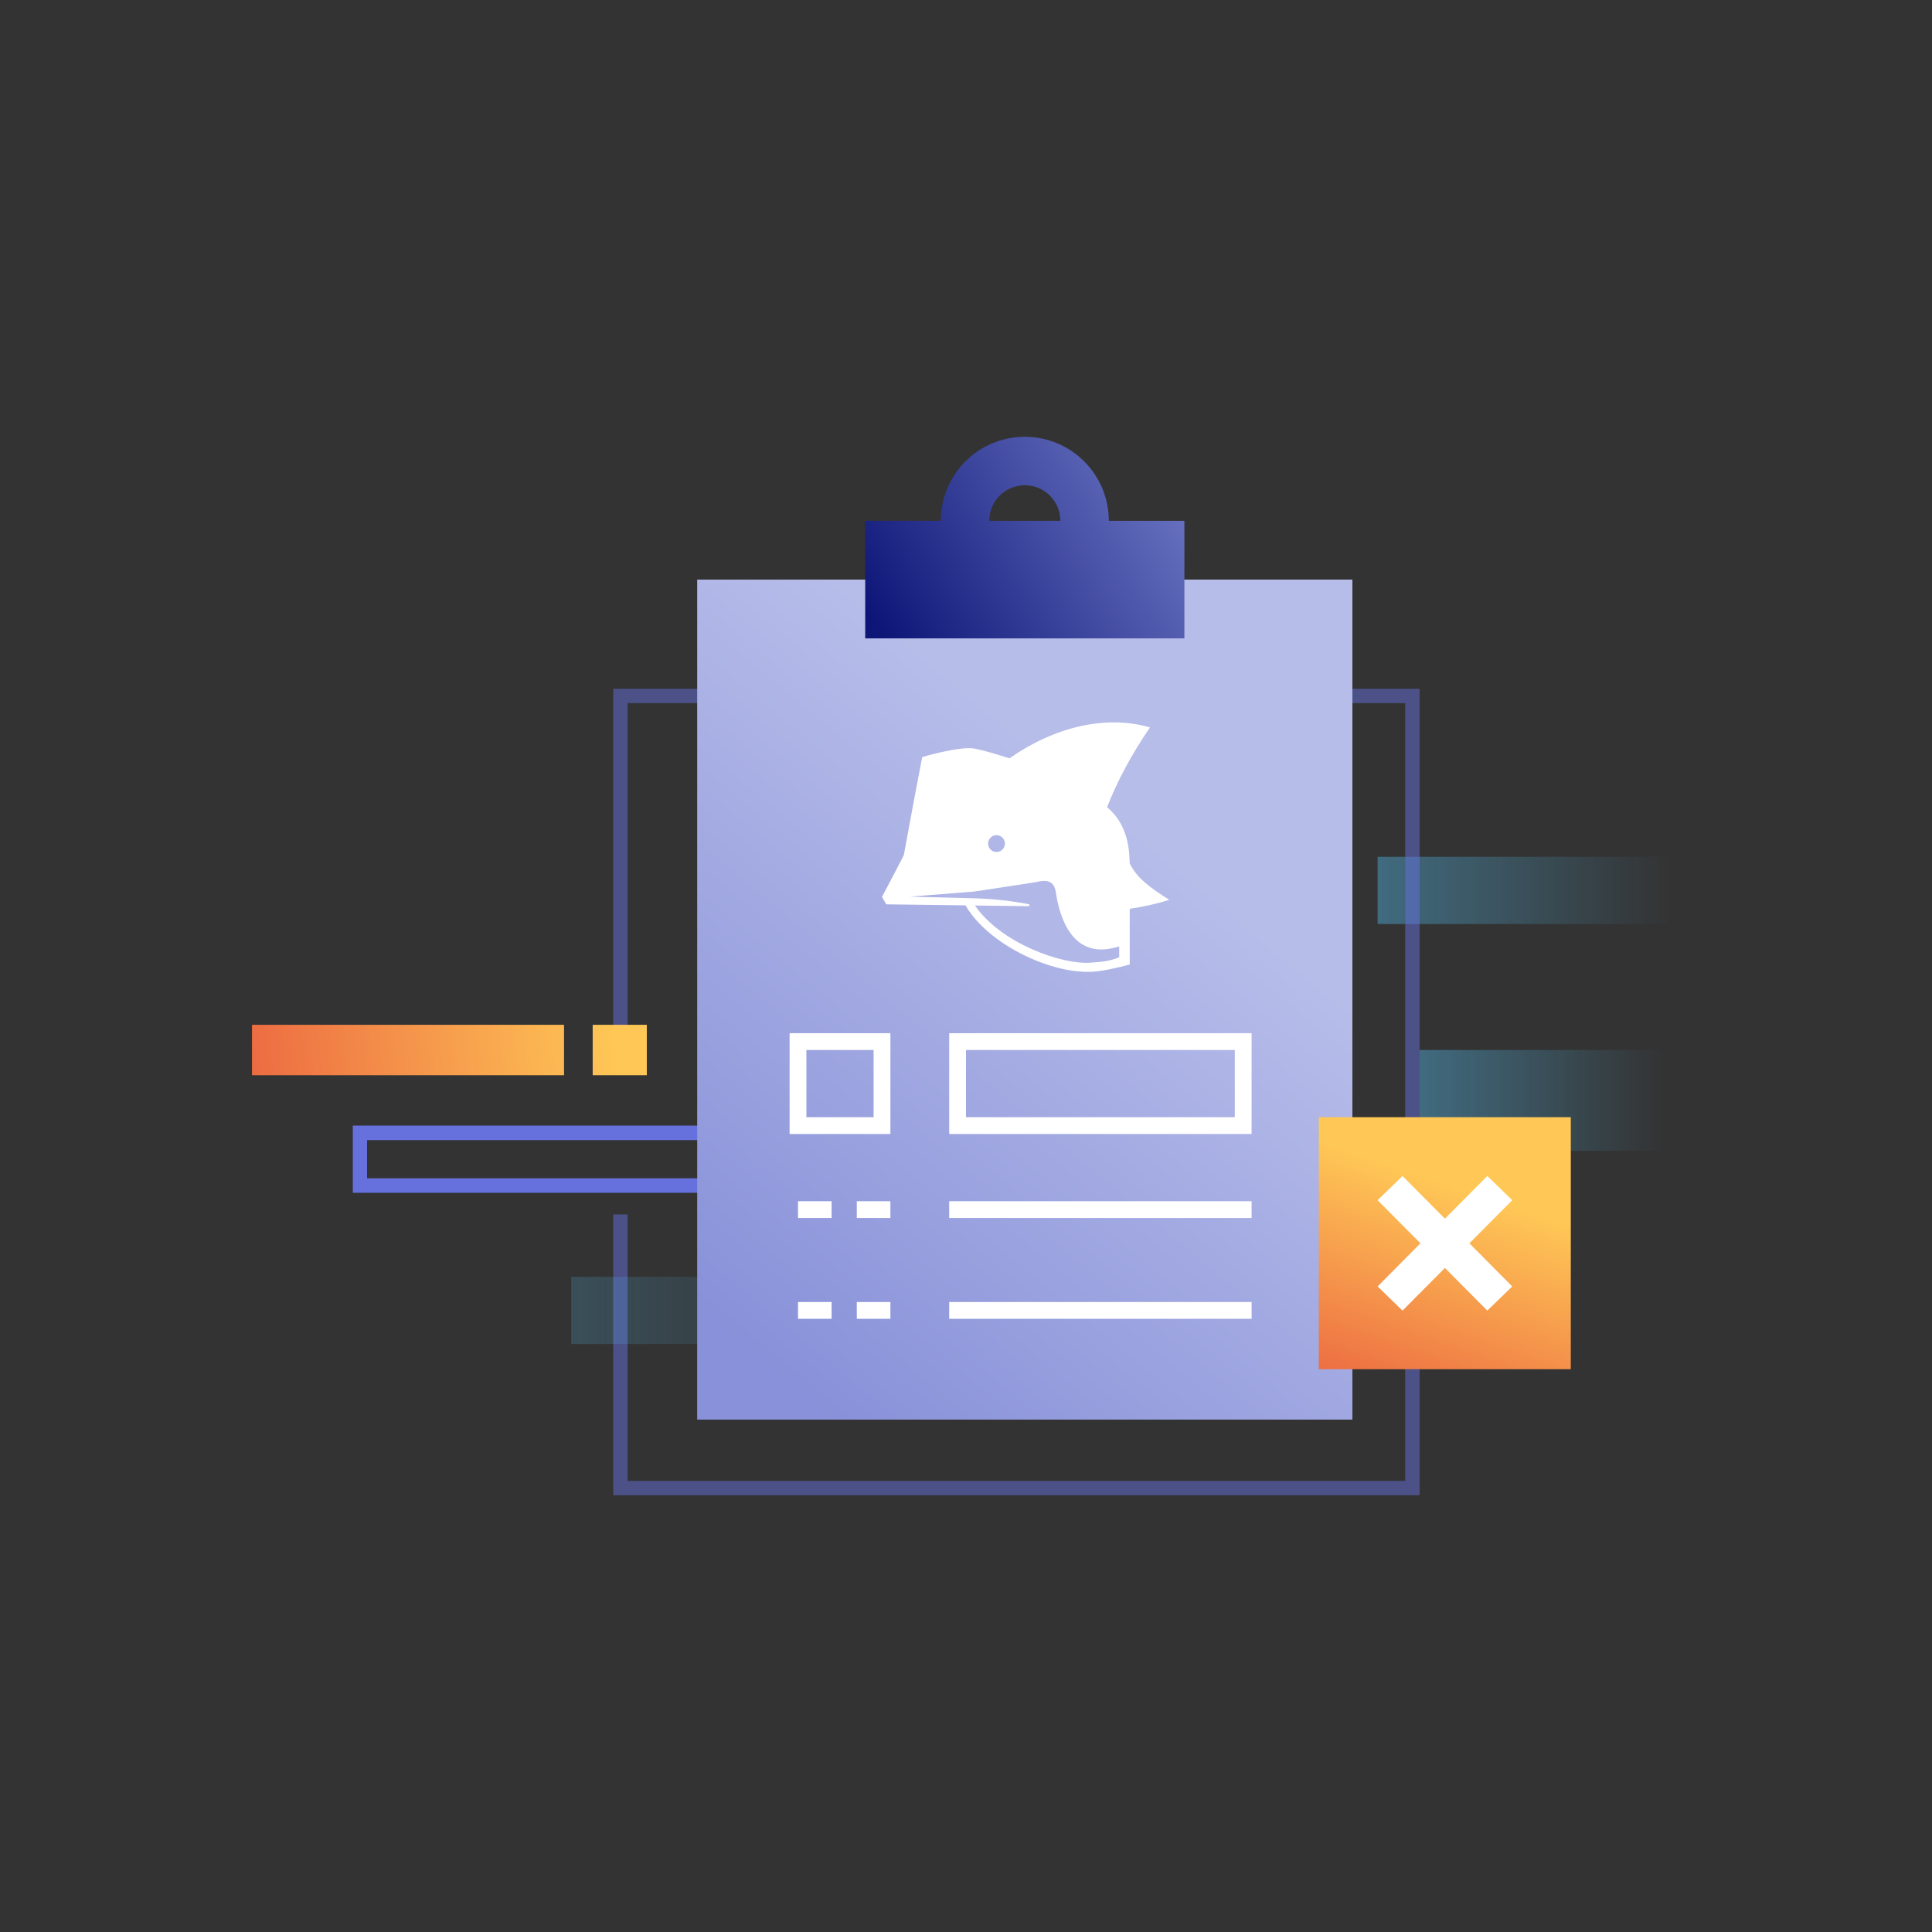 <?xml version="1.0" encoding="UTF-8"?>
<svg width="230px" height="230px" viewBox="0 0 230 230" version="1.1" xmlns="http://www.w3.org/2000/svg" xmlns:xlink="http://www.w3.org/1999/xlink">
    <rect x="0" y="0" width="230" height="230" fill="#333333" stroke="none"/>
    <title>未完成</title>
    <defs>
        <linearGradient x1="96.661%" y1="50%" x2="-4.361%" y2="50%" id="linearGradient-1">
            <stop stop-color="#56C6FB" stop-opacity="0" offset="0%"></stop>
            <stop stop-color="#56C6FB" offset="100%"></stop>
        </linearGradient>
        <linearGradient x1="96.661%" y1="50%" x2="-4.361%" y2="50%" id="linearGradient-2">
            <stop stop-color="#56C6FB" stop-opacity="0" offset="0%"></stop>
            <stop stop-color="#56C6FB" offset="100%"></stop>
        </linearGradient>
        <linearGradient x1="96.661%" y1="50%" x2="-4.361%" y2="50%" id="linearGradient-3">
            <stop stop-color="#56C6FB" stop-opacity="0" offset="0%"></stop>
            <stop stop-color="#56C6FB" offset="100%"></stop>
        </linearGradient>
        <linearGradient x1="65.671%" y1="28.848%" x2="19.58%" y2="100%" id="linearGradient-4">
            <stop stop-color="#B7BDE9" offset="0%"></stop>
            <stop stop-color="#8891D9" offset="100%"></stop>
        </linearGradient>
        <linearGradient x1="100%" y1="30.055%" x2="-5.649%" y2="71.908%" id="linearGradient-5">
            <stop stop-color="#6973C1" offset="0%"></stop>
            <stop stop-color="#0D1677" offset="100%"></stop>
        </linearGradient>
        <linearGradient x1="-9.199%" y1="5.383%" x2="-54.456%" y2="138.559%" id="linearGradient-6">
            <stop stop-color="#FFC856" offset="0%"></stop>
            <stop stop-color="#E23737" offset="100%"></stop>
        </linearGradient>
        <linearGradient x1="100%" y1="49.185%" x2="-54.456%" y2="51.443%" id="linearGradient-7">
            <stop stop-color="#FFC856" offset="0%"></stop>
            <stop stop-color="#FFC856" offset="4.51%"></stop>
            <stop stop-color="#E23737" offset="100%"></stop>
        </linearGradient>
    </defs>
    <g id="未完成" stroke="none" stroke-width="1" fill="none" fill-rule="evenodd">
        <g id="编组-34" transform="translate(30, 52)">
            <polygon id="Rectangle-19-Copy-5" fill="url(#linearGradient-1)" opacity="0.4" points="139 73 169 73 169 85 139 85"></polygon>
            <polygon id="Rectangle-19-Copy-5备份" fill="url(#linearGradient-2)" opacity="0.4" transform="translate(152, 54) scale(1, -1) translate(-152, -54) " points="134 50 170 50 170 58 134 58"></polygon>
            <path d="M139,30 L139,126 L139,126 L43.001,126 L43.001,126 L43,92.574 L44.712,92.574 L44.712,124.294 L137.287,124.294 L137.287,31.705 L44.712,31.705 L44.712,74.127 L43,74.127 L43.001,30 L139,30 Z" id="形状结合" fill="#6771DE" fill-rule="nonzero" opacity="0.5"></path>
            <polygon id="Rectangle-19-Copy-5备份-2" fill="url(#linearGradient-3)" opacity="0.2" transform="translate(55, 104) scale(1, -1) translate(-55, -104) " points="38 100 72 100 72 108 38 108"></polygon>
            <path d="M98,82 L98,90 L12,90 L12,82 L98,82 Z M96.298,83.725 L13.701,83.725 L13.701,88.274 L96.298,88.274 L96.298,83.725 Z" id="矩形" fill="#6771DE" fill-rule="nonzero"></path>
            <polygon id="Rectangle-31-Copy" fill="url(#linearGradient-4)" points="53 17 131 17 131 117 53 117"></polygon>
            <g id="编组-11" transform="translate(65, 73)">
                <rect id="矩形" stroke="#FFFFFF" stroke-width="2" x="0" y="-1" width="10" height="10"></rect>
                <path d="" id="路径-9" stroke="#FFFFFF" stroke-width="1.4"></path>
                <path d="M53,-1 L53,9 L19,9 L19,-1 L53,-1 Z" id="矩形" stroke="#FFFFFF" stroke-width="2"></path>
                <polygon id="直线备份" fill="#FFFFFF" fill-rule="nonzero" points="54 18 54 20 18 20 18 18"></polygon>
                <polygon id="直线备份" fill="#FFFFFF" fill-rule="nonzero" points="4 18 4 20 0 20 0 18"></polygon>
                <polygon id="直线备份-4" fill="#FFFFFF" fill-rule="nonzero" points="4 30 4 32 0 32 0 30"></polygon>
                <polygon id="直线备份" fill="#FFFFFF" fill-rule="nonzero" points="11 18 11 20 7 20 7 18"></polygon>
                <polygon id="直线备份-5" fill="#FFFFFF" fill-rule="nonzero" points="11 30 11 32 7 32 7 30"></polygon>
                <polygon id="直线备份-3" fill="#FFFFFF" fill-rule="nonzero" points="54 30 54 32 18 32 18 30"></polygon>
            </g>
            <path d="M92,4.68958206e-13 C97.523,4.68958206e-13 101.999,4.477 102,9.999 L111,10 L111,24 L73,24 L73,10 L82,9.999 L82.004,9.72 C82.152,4.327 86.571,4.68958206e-13 92,4.68958206e-13 Z M92,5.769 C89.663,5.769 87.769,7.663 87.769,10 L96.231,10 L96.231,10 C96.231,7.663 94.337,5.769 92,5.769 Z" id="形状结合" fill="url(#linearGradient-5)"></path>
            <polygon id="Rectangle-31-Copy备份" fill="url(#linearGradient-6)" points="127 81 157 81 157 111 127 111"></polygon>
            <path d="M147.061,88 L150.026,90.88 L144.926,96.013 L150.026,101.147 L147.061,104.026 L142.013,98.945 L136.965,104.026 L134,101.147 L139.1,96.013 L134,90.88 L136.965,88 L142.013,93.081 L147.061,88 Z" id="形状结合" fill="#FFFFFF" fill-rule="nonzero"></path>
            <path d="M47.002,70 L47.002,76 L40.558,76 L40.558,70 L47.002,70 Z M37.147,70 L37.147,76 L-5.68434189e-14,76 L-5.68434189e-14,70 L37.147,70 Z" id="形状结合" fill="url(#linearGradient-7)"></path>
            <g id="编组-32" transform="translate(75, 34)">
                <path d="M1.8,19.803 L16.229,17.854 C19.067,17.024 21.166,16.879 22.528,17.42 C23.889,17.961 26.128,20.085 29.244,23.791 L29.7,28.492 C21.976,29.727 15.373,27.249 9.894,21.058 C9.592,21.058 6.894,20.64 1.8,19.803 Z" id="路径-5" fill="#B1B7E7"></path>
                <path d="M31.898,0.599 C29.586,4.006 28.001,7.035 26.835,9.992 L26.821,10.121 C28.942,11.903 29.449,14.37 29.488,16.775 C30.304,18.526 32.055,19.782 34.2,21.116 C32.705,21.604 31.106,21.954 29.492,22.19 L29.491,28.824 C28.038,29.196 26.299,29.638 24.887,29.693 C19.734,29.89 12.259,26.145 9.819,21.551 L9.947,21.783 L0.506,21.66 L-5.32907052e-13,20.769 C-5.32907052e-13,20.769 2.395,16.23 2.598,15.797 C2.591,15.836 3.159,12.746 3.735,9.657 L3.843,9.078 C4.221,7.059 4.586,5.124 4.779,4.158 C4.797,4.073 9.282,2.854 10.865,3.096 C12.006,3.27 14.056,3.925 15.174,4.278 C20.552,0.51 26.697,-0.924 31.898,0.599 Z M18.085,19.053 L18.011,19.065 L18.011,19.065 L17.802,19.098 C17.186,19.195 15.897,19.391 14.603,19.588 L14.087,19.667 C12.461,19.913 10.97,20.139 10.97,20.139 L3.367,20.739 C5.027,20.782 7.44,20.846 9.793,20.909 L10.362,20.924 C10.645,20.932 10.927,20.939 11.205,20.947 C13.339,21.014 15.464,21.252 17.562,21.66 L17.51,21.883 L11.064,21.798 C14.154,26.278 21.324,28.835 24.782,28.607 C26.643,28.485 27.317,28.332 28.236,27.956 L28.236,27.956 L28.235,26.674 L28.216,26.681 C27.776,26.808 27.328,26.907 26.875,26.979 C22.087,27.64 20.972,22.135 20.701,20.248 C20.43,18.361 18.918,18.917 18.085,19.053 Z M13.633,13.425 C13.229,13.425 12.864,13.668 12.709,14.042 C12.554,14.415 12.639,14.845 12.925,15.132 C13.211,15.418 13.641,15.503 14.015,15.349 C14.389,15.194 14.632,14.829 14.632,14.425 C14.632,13.873 14.185,13.425 13.633,13.425 Z" id="形状结合" fill="#FFFFFF"></path>
            </g>
        </g>
    </g>
</svg>
